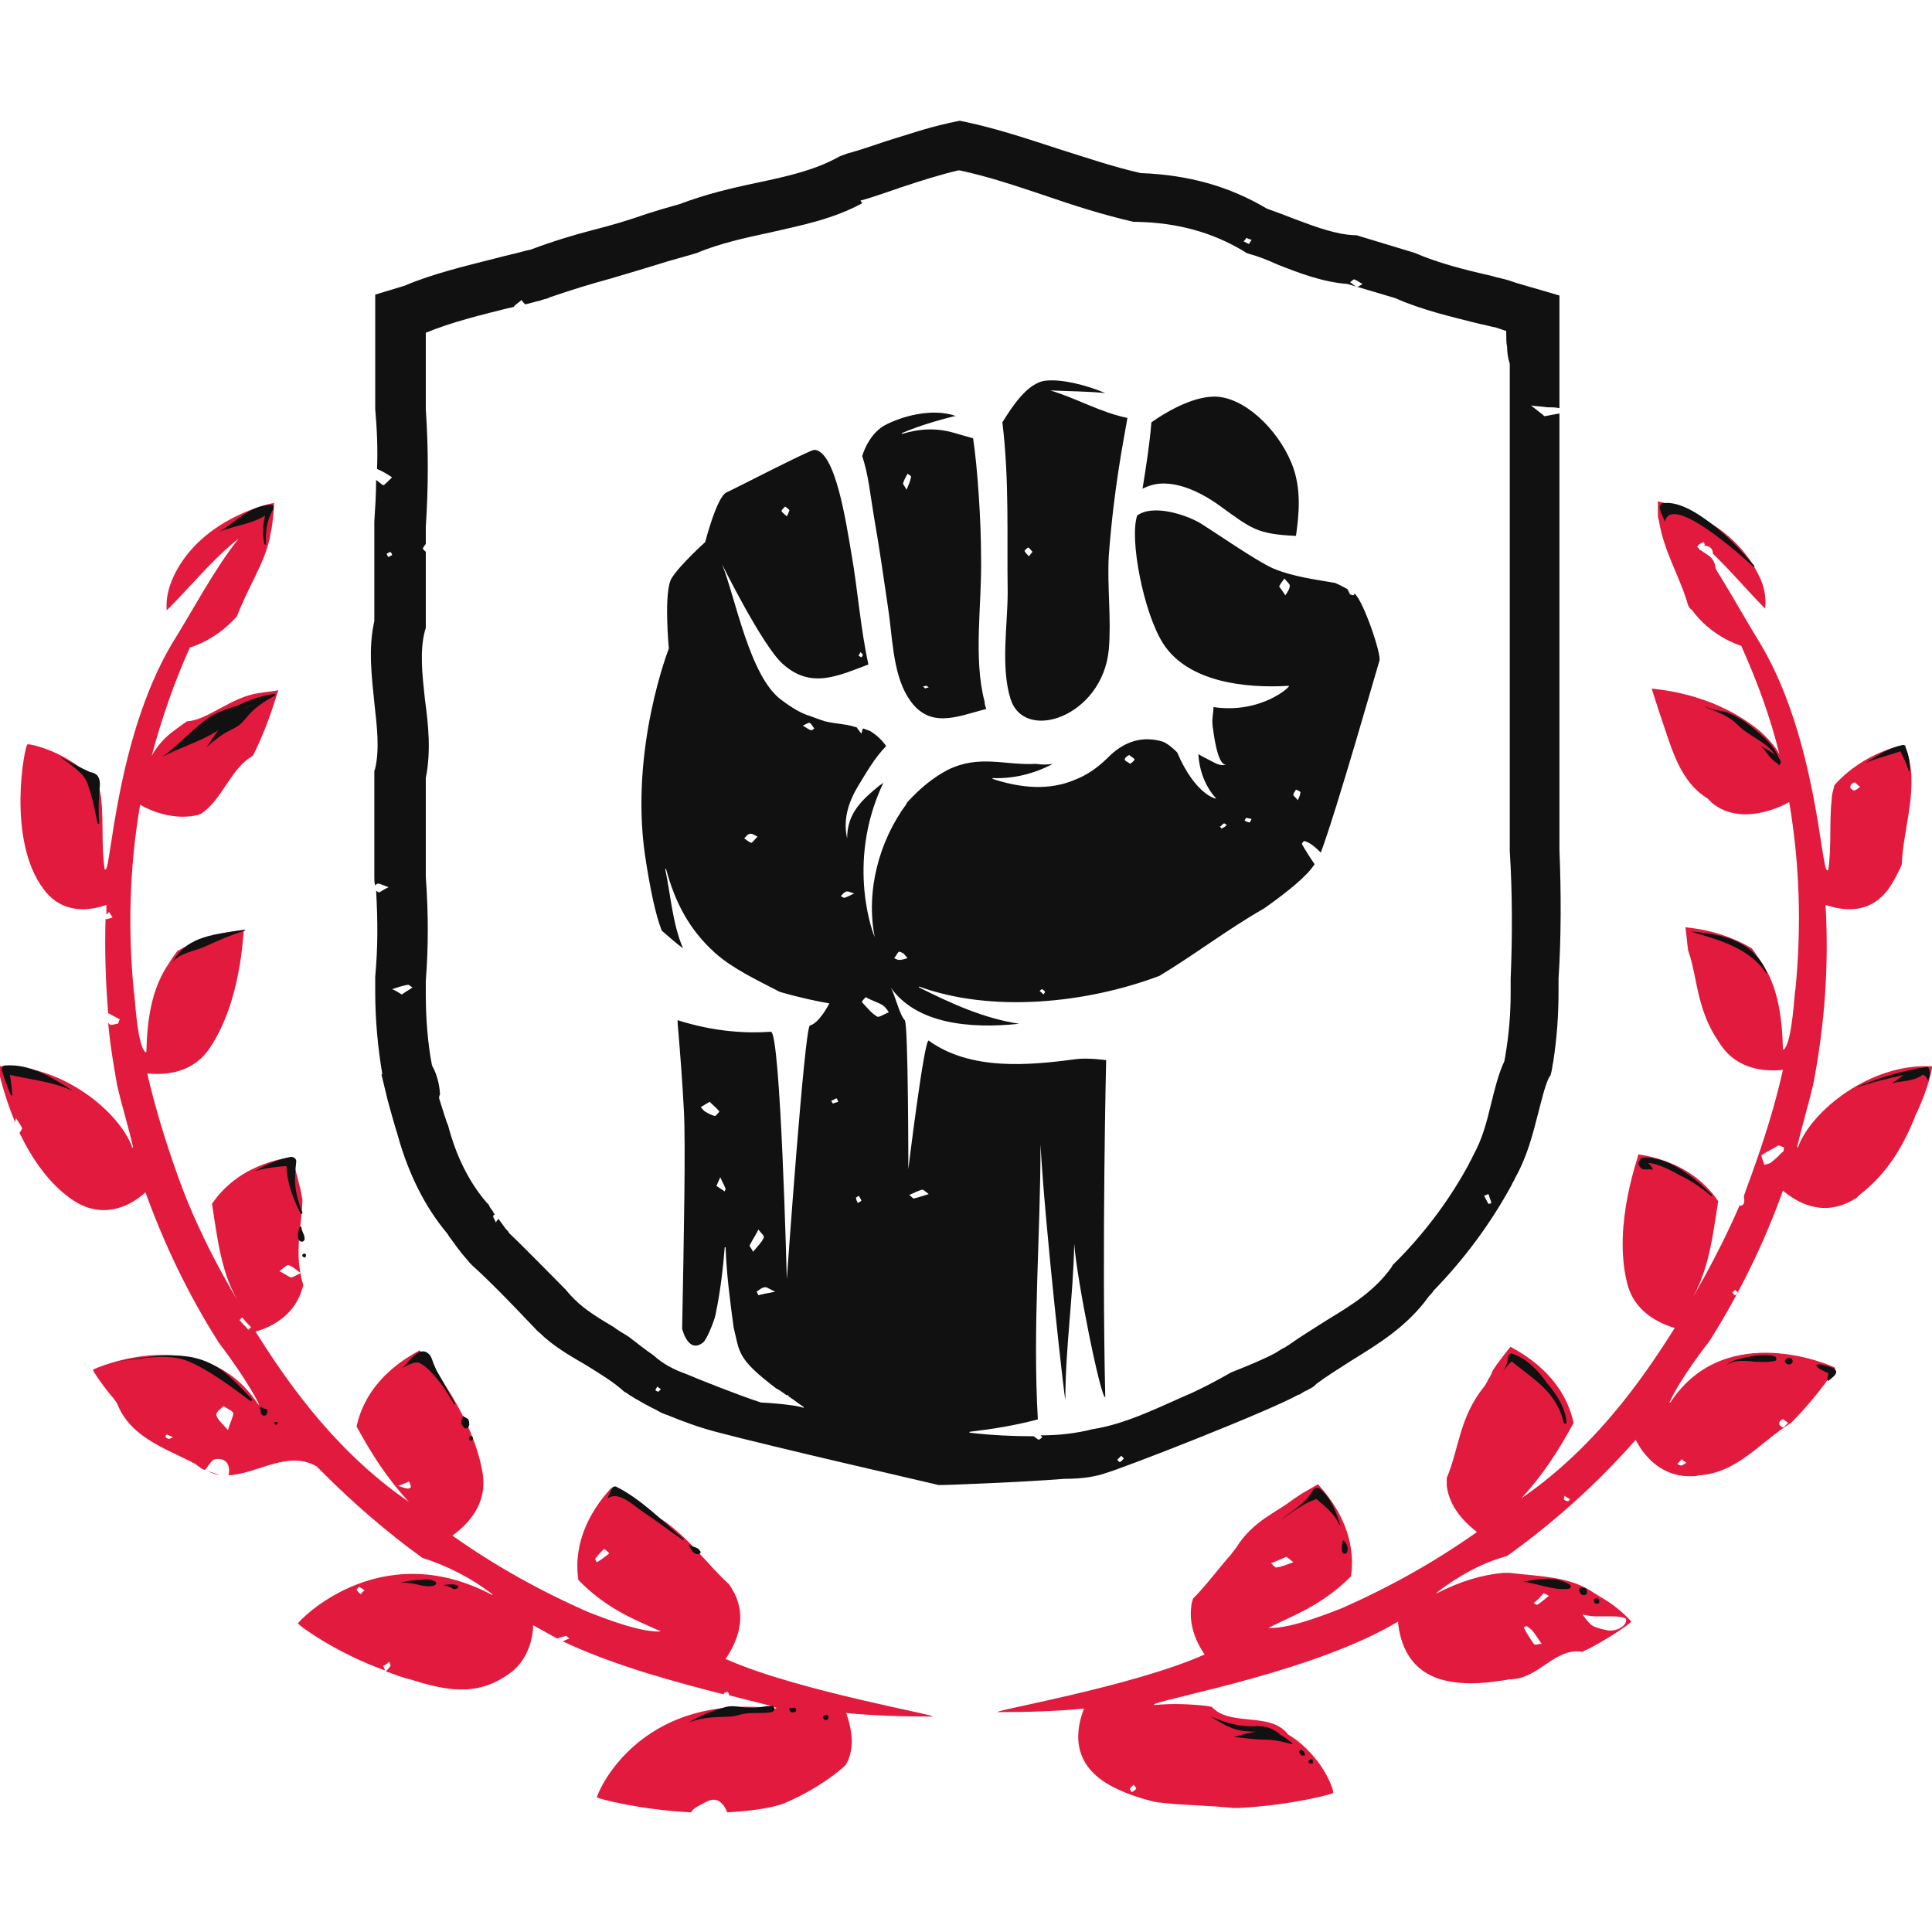 <svg width="80" height="80" viewBox="0 0 80 80" fill="none" xmlns="http://www.w3.org/2000/svg">
<g clip-path="url(#clip0)">
<path d="M9.109 61.088C8.925 61.015 8.778 60.978 8.594 60.904C8.778 61.015 8.925 61.051 9.109 61.088ZM30.413 65.973C30.339 65.863 30.302 65.753 30.192 65.606C29.237 64.725 28.576 63.733 27.474 62.962C27.401 62.925 27.364 62.888 27.29 62.851C26.225 62.08 25.307 61.602 25.307 61.602C25.38 61.602 23.617 63.145 23.948 65.422C25.16 66.671 26.409 67.112 27.364 67.553C26.409 67.626 24.389 66.745 24.425 66.781C22.405 65.9 20.495 64.835 18.732 63.586C19.393 63.108 20.201 62.264 19.981 60.978C19.54 58.37 17.373 55.946 17.373 55.909C17.41 55.946 15.243 56.827 14.765 59.068C15.389 60.207 16.014 61.198 16.932 62.19C13.553 59.876 11.496 56.57 10.578 55.138C11.239 54.954 12.084 54.513 12.451 53.558C12.488 53.448 12.524 53.338 12.561 53.228C12.157 51.869 12.488 50.914 12.524 49.665C12.488 49.555 12.488 49.408 12.451 49.298C12.267 48.489 12.084 47.938 12.084 47.902C12.12 47.938 9.99 48.049 8.778 49.849C8.998 51.208 9.145 52.787 9.953 54.036C9.953 54.036 8.374 51.538 7.382 48.747C6.868 47.314 6.427 45.882 6.097 44.449C6.831 44.523 7.97 44.449 8.668 43.421C10.027 41.437 10.063 38.535 10.1 38.499C10.1 38.535 8.778 38.535 7.345 39.38C7.235 39.527 7.125 39.674 7.015 39.858C6.244 40.96 6.097 42.282 6.06 43.568C6.06 43.568 6.06 43.568 6.023 43.568C5.656 43.274 5.582 41.07 5.546 41.107C5.289 38.499 5.362 35.891 5.803 33.32C5.839 33.356 6.978 34.017 8.117 33.76C8.19 33.76 8.264 33.724 8.337 33.687C9.219 33.099 9.549 31.814 10.468 31.299C10.504 31.226 10.541 31.152 10.578 31.079C11.202 29.793 11.496 28.581 11.533 28.581C11.533 28.581 11.349 28.618 11.018 28.655C10.945 28.655 10.835 28.692 10.761 28.692C9.586 28.838 8.594 29.83 7.749 29.867C7.676 29.904 7.603 29.977 7.529 30.014C7.382 30.124 7.235 30.234 7.088 30.344C6.721 30.638 6.464 30.969 6.28 31.299C6.684 29.793 7.199 28.288 7.86 26.818C8.08 26.745 8.925 26.451 9.659 25.68C9.696 25.643 9.77 25.569 9.806 25.533C10.284 24.284 10.945 23.329 11.165 22.3C11.202 22.153 11.202 22.043 11.239 21.933C11.349 21.235 11.349 20.831 11.349 20.831C11.386 20.794 8.374 21.382 7.199 23.843C6.941 24.394 6.868 24.872 6.905 25.276C7.896 24.284 8.778 23.182 9.88 22.3C8.815 23.659 8.007 25.239 7.088 26.708C4.811 30.602 4.591 36.038 4.37 36.001C4.37 36.001 4.37 36.001 4.334 36.001C4.187 35.009 4.297 34.017 4.187 33.026C4.15 32.842 4.113 32.658 4.076 32.475C2.828 31.079 1.175 30.785 1.138 30.822C1.028 30.822 0.256 34.752 1.799 36.809C2.607 37.911 3.783 37.691 4.407 37.47C4.407 37.617 4.407 37.727 4.407 37.874C4.444 37.837 4.48 37.801 4.517 37.764C4.591 37.874 4.627 37.948 4.664 37.984C4.554 38.021 4.48 38.058 4.407 38.058C4.407 38.058 4.407 38.058 4.37 38.058C4.334 39.343 4.37 40.666 4.48 41.951C4.627 42.025 4.811 42.135 4.958 42.209C4.921 42.282 4.921 42.319 4.884 42.392C4.774 42.392 4.627 42.466 4.554 42.429C4.517 42.392 4.517 42.392 4.48 42.355C4.554 43.237 4.701 44.082 4.848 44.927C5.068 45.882 5.289 46.543 5.509 47.498C5.509 47.535 5.472 47.535 5.472 47.498C4.921 45.992 2.46 44.008 -0.074 44.155C-0.111 44.155 0.109 45.22 0.624 46.469C0.624 46.396 0.66 46.359 0.66 46.286C0.734 46.433 0.844 46.543 0.918 46.726C0.881 46.8 0.844 46.873 0.807 46.91C1.322 47.975 2.056 49.077 3.085 49.738C4.37 50.546 5.509 49.849 6.023 49.371C6.794 51.501 7.786 53.595 9.072 55.615C9.109 55.652 10.247 57.158 10.725 58.15C10.725 58.15 10.725 58.187 10.688 58.15C8.411 54.66 3.856 56.681 3.856 56.717C3.819 56.717 4.113 57.195 4.627 57.819C4.701 57.893 4.774 58.003 4.848 58.113C5.362 59.435 6.684 59.913 7.786 60.464C7.896 60.501 7.97 60.574 8.08 60.611C8.227 60.721 8.337 60.831 8.484 60.868C8.631 60.721 8.741 60.464 8.888 60.427C9.255 60.354 9.549 60.537 9.476 61.051L9.439 61.088C10.651 61.051 11.9 60.023 13.112 60.721C13.186 60.794 13.296 60.904 13.369 60.978C14.655 62.264 16.014 63.439 17.483 64.504C18.512 64.835 19.467 65.312 20.385 66.01V66.047C15.683 63.549 12.304 67.186 12.341 67.222C12.304 67.259 13.884 68.434 15.941 69.169C15.941 69.132 15.904 69.059 15.867 68.985C15.941 68.949 16.051 68.875 16.124 68.802C16.124 68.875 16.198 68.949 16.161 68.985C16.124 69.059 16.051 69.132 15.977 69.206C16.198 69.279 16.455 69.389 16.712 69.463C16.785 69.5 16.859 69.5 16.969 69.536C18.401 69.977 19.724 70.308 21.119 69.279C21.23 69.206 21.34 69.096 21.413 69.022C21.928 68.471 22.075 67.737 22.075 67.296C22.405 67.479 22.736 67.663 23.066 67.847C23.177 67.81 23.323 67.773 23.434 67.737C23.47 67.737 23.507 67.81 23.581 67.847C23.47 67.883 23.397 67.92 23.323 67.957H23.287C25.454 68.985 28.098 69.683 29.972 70.161C29.972 70.161 29.972 70.161 29.972 70.124C29.972 70.087 30.119 70.051 30.119 70.051C30.155 70.087 30.192 70.124 30.192 70.198C31.147 70.455 31.882 70.602 32.139 70.712V70.748C26.335 70.051 24.683 74.385 24.719 74.421C24.683 74.458 26.445 74.936 28.613 75.046C28.649 74.972 28.76 74.862 28.907 74.789C29.274 74.605 29.641 74.275 30.008 74.826C30.045 74.899 30.082 74.972 30.119 75.046C30.78 75.009 31.478 74.936 32.102 74.789C32.176 74.752 32.249 74.752 32.359 74.715C33.461 74.275 34.453 73.614 35.004 73.099C35.077 72.989 35.114 72.916 35.151 72.805C35.408 72.108 35.188 71.373 35.041 70.932C36.179 71.042 37.355 71.079 38.53 71.079C38.567 71.079 38.567 71.079 38.603 71.079C38.971 71.042 32.984 70.014 30.045 68.692C30.523 67.994 30.927 67.002 30.413 65.973ZM24.719 64.688C24.683 64.651 24.646 64.578 24.646 64.541C24.756 64.394 24.866 64.284 25.013 64.137C25.013 64.137 25.123 64.21 25.233 64.32C25.05 64.467 24.903 64.578 24.719 64.688ZM11.937 52.383C12.084 52.42 12.194 52.53 12.451 52.714C12.231 52.824 12.12 52.897 12.047 52.897C11.863 52.824 11.753 52.714 11.569 52.64C11.716 52.53 11.863 52.383 11.937 52.383ZM10.284 55.064C10.174 54.917 10.027 54.807 9.917 54.66C9.917 54.66 9.99 54.587 10.027 54.55C10.137 54.697 10.284 54.844 10.394 54.954C10.357 54.991 10.321 55.028 10.284 55.064ZM7.015 59.582C6.941 59.582 6.905 59.545 6.868 59.509C6.831 59.472 6.868 59.435 6.905 59.399C6.978 59.435 7.088 59.472 7.162 59.509C7.088 59.545 7.015 59.582 7.015 59.582ZM9.439 59.215C9.182 58.921 8.998 58.774 8.962 58.59C8.925 58.48 9.145 58.333 9.255 58.223C9.402 58.333 9.623 58.407 9.659 58.517C9.659 58.664 9.549 58.848 9.439 59.215ZM16.895 61.639C16.822 61.639 16.712 61.602 16.491 61.529C16.785 61.419 16.859 61.382 16.932 61.345C16.969 61.419 17.006 61.492 17.006 61.529C17.042 61.566 16.969 61.639 16.895 61.639ZM14.949 66.01C14.875 65.973 14.802 65.9 14.765 65.826C14.765 65.826 14.839 65.716 14.875 65.716C14.949 65.753 15.022 65.79 15.096 65.863C15.022 65.9 14.986 65.937 14.949 66.01ZM79.999 44.155C77.465 44.008 75.004 45.992 74.453 47.498C74.453 47.535 74.416 47.498 74.416 47.498C74.636 46.543 74.857 45.845 75.077 44.927C75.555 42.466 75.739 39.968 75.591 37.47C76.253 37.691 77.391 37.911 78.199 36.809C78.383 36.552 78.53 36.258 78.677 35.964C78.714 35.891 78.75 35.817 78.75 35.744C78.824 34.201 79.485 32.548 78.934 31.042C78.897 30.932 78.897 30.859 78.897 30.859C78.861 30.822 77.208 31.116 75.959 32.511C75.922 32.695 75.849 32.879 75.849 33.062C75.739 34.054 75.849 35.046 75.702 36.038C75.702 36.038 75.702 36.038 75.665 36.038C75.408 36.074 75.224 30.638 72.947 26.745C72.359 25.79 71.808 24.798 71.221 23.843C71.147 23.733 71.074 23.623 71.037 23.512C70.963 23.035 70.706 22.998 70.412 22.778C70.412 22.778 70.412 22.778 70.376 22.778C70.376 22.741 70.376 22.741 70.339 22.704C70.302 22.668 70.302 22.668 70.266 22.631H70.302V22.594C70.376 22.521 70.449 22.484 70.559 22.447C70.559 22.484 70.596 22.557 70.596 22.557C70.559 22.594 70.559 22.594 70.523 22.594C70.743 22.594 70.927 22.668 70.927 22.925C71 22.998 71.11 23.108 71.184 23.182C71.845 23.843 72.433 24.541 73.094 25.202C73.131 24.798 73.094 24.32 72.8 23.77C71.588 21.309 68.613 20.758 68.649 20.758C68.649 20.758 68.649 20.941 68.649 21.272C68.649 21.345 68.649 21.456 68.686 21.529C68.906 22.888 69.568 23.88 69.898 25.055C69.935 25.129 69.972 25.202 70.045 25.239C70.817 26.304 71.882 26.671 72.102 26.745C72.763 28.214 73.314 29.72 73.681 31.226C73.498 30.895 73.241 30.602 72.873 30.271C70.817 28.581 68.356 28.545 68.392 28.508C68.392 28.508 68.502 28.875 68.686 29.426C68.723 29.536 68.76 29.646 68.796 29.757C69.237 31.042 69.568 32.365 70.706 33.062C70.78 33.136 70.853 33.209 70.89 33.246C72.176 34.311 74.049 33.246 74.086 33.209C74.526 35.781 74.6 38.389 74.343 40.996C74.306 40.96 74.233 43.127 73.865 43.457H73.828C73.792 42.172 73.645 40.813 72.873 39.748C72.763 39.601 72.653 39.417 72.543 39.27C71.11 38.425 69.788 38.425 69.788 38.389C69.788 38.389 69.825 38.646 69.862 39.013C69.862 39.123 69.898 39.233 69.898 39.343C70.229 40.262 70.229 41.254 70.743 42.392C70.78 42.466 70.817 42.539 70.853 42.612C70.963 42.833 71.11 43.053 71.257 43.274C71.955 44.302 73.094 44.376 73.828 44.302C73.498 45.771 73.057 47.167 72.543 48.6C72.433 48.894 72.323 49.187 72.212 49.518C72.212 49.628 72.249 49.702 72.212 49.812C72.212 49.849 72.139 49.922 72.102 49.922C72.102 49.922 72.065 49.922 72.029 49.922C71.074 52.126 69.972 53.926 69.972 53.926C70.78 52.64 70.927 51.097 71.147 49.738C69.935 47.938 67.805 47.828 67.841 47.792C67.878 47.828 66.776 50.657 67.364 53.081C67.621 54.256 68.613 54.77 69.347 54.991C68.429 56.423 66.372 59.729 62.993 62.043C63.911 61.051 64.535 60.06 65.16 58.921C64.682 56.681 62.515 55.799 62.552 55.762C62.552 55.762 62.332 56.019 62.038 56.423C61.964 56.497 61.928 56.607 61.854 56.681C61.781 56.791 61.744 56.938 61.67 57.048C61.597 57.158 61.56 57.268 61.487 57.378C60.422 58.664 60.422 59.986 59.907 61.198C59.907 61.309 59.907 61.419 59.907 61.529C60.018 62.41 60.642 63.035 61.156 63.439C59.393 64.688 57.483 65.753 55.463 66.635C55.5 66.598 53.48 67.479 52.525 67.406C52.525 67.406 52.488 67.406 52.525 67.406C53.443 66.928 54.692 66.524 55.941 65.275C56.271 62.998 54.508 61.456 54.581 61.456C54.581 61.456 54.324 61.602 53.883 61.86C53.773 61.933 53.663 62.007 53.553 62.08C52.855 62.631 51.9 62.962 51.202 64.063C51.129 64.174 51.055 64.247 50.982 64.357C50.431 64.982 49.917 65.68 49.402 66.194C49.366 66.304 49.329 66.414 49.329 66.524C49.219 67.296 49.549 68.03 49.88 68.508C46.941 69.83 40.954 70.859 41.322 70.895C41.358 70.895 41.358 70.895 41.395 70.895C42.57 70.895 43.746 70.859 44.885 70.748C44.591 71.52 44.223 73.062 46.133 74.017C46.648 74.275 47.199 74.458 47.786 74.605C47.86 74.605 47.933 74.642 48.043 74.642C48.962 74.752 49.953 74.752 51.055 74.862C51.129 74.862 51.202 74.862 51.312 74.862C53.48 74.752 55.243 74.275 55.206 74.238C55.243 74.238 54.949 73.026 53.663 72.034C53.553 71.961 53.443 71.887 53.333 71.814C52.598 70.859 50.945 71.52 50.174 70.675C50.1 70.675 50.027 70.638 49.953 70.638C49.292 70.565 48.594 70.528 47.786 70.602C47.786 70.602 47.786 70.602 47.786 70.565C48.631 70.234 54.508 69.169 57.887 67.149C57.961 67.92 58.291 69.389 60.164 69.647C60.862 69.757 61.597 69.683 62.295 69.573C62.368 69.573 62.442 69.536 62.515 69.536C63.727 69.536 64.352 68.214 65.527 68.398C65.637 68.324 65.784 68.287 65.895 68.214C66.923 67.663 67.584 67.149 67.547 67.149C67.547 67.149 67.107 66.598 66.262 66.12C66.152 66.047 66.078 66.01 65.968 65.937C65.013 65.275 63.727 65.275 62.515 65.129C62.442 65.129 62.332 65.129 62.258 65.129C61.413 65.202 60.495 65.459 59.503 65.973C59.503 65.973 59.467 65.973 59.503 65.937C60.422 65.239 61.34 64.725 62.405 64.431C64.352 63.035 66.152 61.419 67.731 59.619C68.025 60.207 68.76 61.198 70.119 61.125C70.192 61.125 70.266 61.125 70.339 61.088C71.918 61.015 72.91 59.692 74.159 58.921C74.196 58.884 74.269 58.811 74.306 58.774C75.371 57.672 76.032 56.644 75.996 56.644C75.996 56.607 71.478 54.55 69.164 58.076H69.127C69.568 57.084 70.743 55.579 70.78 55.542C72.029 53.558 73.057 51.465 73.828 49.298C74.379 49.775 75.481 50.436 76.767 49.665C76.84 49.628 76.914 49.591 76.951 49.518C77.024 49.481 77.061 49.408 77.134 49.371C78.126 48.563 78.75 47.571 79.265 46.322C79.301 46.249 79.301 46.175 79.338 46.139C79.852 45.074 80.036 44.155 79.999 44.155ZM76.804 32.401C76.84 32.401 76.914 32.511 77.024 32.585C76.914 32.658 76.84 32.732 76.767 32.732C76.73 32.732 76.583 32.622 76.62 32.585C76.62 32.475 76.73 32.401 76.804 32.401ZM53.259 64.467C53.296 64.467 53.369 64.541 53.553 64.688C53.259 64.798 53.075 64.871 52.855 64.908C52.782 64.908 52.708 64.798 52.635 64.725C52.855 64.651 53.075 64.541 53.259 64.467ZM46.868 74.201C46.831 74.164 46.758 74.091 46.794 74.054C46.831 73.981 46.905 73.944 46.941 73.907C46.978 73.944 47.015 73.981 47.052 74.054C47.015 74.128 46.941 74.164 46.868 74.201ZM66.078 66.928C66.299 66.928 66.556 66.928 66.776 66.928C66.96 66.928 67.29 66.965 67.327 67.039C67.4 67.259 67.033 67.553 66.593 67.516C66.445 67.479 66.188 67.443 65.968 67.332C65.784 67.222 65.674 67.039 65.527 66.855C65.711 66.892 65.895 66.928 66.078 66.928ZM63.911 65.973C64.021 66.01 64.095 66.047 64.132 66.084C63.985 66.194 63.838 66.341 63.654 66.451C63.617 66.451 63.544 66.414 63.507 66.377C63.654 66.267 63.801 66.12 63.911 65.973ZM63.213 67.332C63.323 67.406 63.434 67.479 63.507 67.59C63.617 67.737 63.727 67.92 63.838 68.067C63.727 68.067 63.544 68.141 63.507 68.067C63.36 67.847 63.213 67.626 63.103 67.406C63.103 67.369 63.14 67.369 63.213 67.332ZM64.903 62.153C64.829 62.153 64.793 62.117 64.756 62.08C64.756 62.043 64.756 62.007 64.793 61.933C64.866 62.007 64.94 62.043 65.013 62.08C64.976 62.117 64.94 62.19 64.903 62.153ZM73.828 58.774C73.865 58.774 73.939 58.848 74.049 58.921C73.939 58.995 73.902 59.105 73.828 59.105C73.792 59.105 73.645 58.995 73.681 58.958C73.645 58.884 73.755 58.774 73.828 58.774ZM69.641 60.427C69.715 60.501 69.788 60.537 69.825 60.574C69.751 60.611 69.678 60.684 69.604 60.684C69.568 60.684 69.494 60.647 69.457 60.611C69.494 60.574 69.568 60.501 69.641 60.427ZM71.845 53.632C71.808 53.632 71.772 53.558 71.735 53.522C71.772 53.485 71.808 53.448 71.845 53.411C71.882 53.448 71.918 53.485 71.992 53.522C71.918 53.558 71.882 53.632 71.845 53.632ZM73.792 47.718C73.645 47.865 73.498 48.012 73.351 48.122C73.278 48.196 73.167 48.196 73.057 48.232C73.02 48.085 72.91 47.865 72.947 47.828C73.167 47.681 73.424 47.571 73.645 47.424C73.755 47.461 73.792 47.498 73.865 47.498C73.865 47.645 73.865 47.681 73.792 47.718Z" fill="#E21A3D"/>
<path d="M6.721 31.336C7.419 30.969 8.264 30.712 8.925 30.308C9.182 30.161 9.366 29.94 9.55 29.757C9.954 29.39 10.358 29.169 10.909 29.059C10.945 29.059 10.945 28.985 10.909 28.985C10.248 29.096 9.439 29.279 8.815 29.61C8.08 30.051 7.456 30.822 6.721 31.336C6.685 31.336 6.721 31.336 6.721 31.336Z" fill="#111111"/>
<path d="M9.108 22.006C9.842 21.713 10.724 21.676 11.312 21.088C11.238 21.051 11.165 21.015 11.091 20.978C10.907 21.492 10.834 21.97 10.944 22.521C10.944 22.557 11.018 22.557 11.018 22.521C10.981 22.006 11.054 21.529 11.312 21.088C11.348 21.015 11.312 20.868 11.201 20.904C10.357 20.941 9.806 21.566 9.108 22.006C9.071 21.97 9.071 22.006 9.108 22.006Z" fill="#111111"/>
<path d="M2.496 31.336C2.9 31.667 3.488 31.997 3.635 32.475C3.818 32.989 3.929 33.54 4.039 34.091C4.039 34.128 4.112 34.128 4.112 34.091C4.076 33.687 4.076 33.283 4.112 32.879C4.112 32.658 4.186 32.401 4.076 32.181C4.002 32.034 3.855 31.997 3.708 31.96C3.304 31.777 2.9 31.556 2.496 31.336Z" fill="#111111"/>
<path d="M7.163 39.821C7.457 39.454 8.081 39.38 8.485 39.196C9.036 38.939 9.55 38.719 10.138 38.535C10.175 38.535 10.138 38.498 10.138 38.498C8.999 38.682 7.75 38.719 7.163 39.821C7.126 39.821 7.163 39.858 7.163 39.821Z" fill="#111111"/>
<path d="M3.047 45.184C2.166 44.633 1.284 44.045 0.219 44.118C0.109 44.118 0.072 44.192 0.072 44.302C0.182 44.669 0.293 44.963 0.44 45.331C0.44 45.367 0.513 45.367 0.513 45.331C0.476 44.963 0.44 44.633 0.366 44.265C0.293 44.339 0.256 44.376 0.182 44.449C1.137 44.706 2.092 44.743 3.047 45.184C3.047 45.22 3.047 45.184 3.047 45.184Z" fill="#111111"/>
<path d="M10.578 48.489C11.056 48.343 11.533 48.306 12.048 48.269C11.974 48.196 11.937 48.159 11.864 48.086C11.827 48.82 12.121 49.628 12.452 50.253C12.488 50.289 12.525 50.253 12.525 50.216C12.378 49.849 12.268 49.481 12.231 49.114C12.194 48.783 12.231 48.453 12.268 48.086C12.268 47.975 12.158 47.902 12.048 47.902C11.497 48.012 10.982 48.232 10.578 48.489C10.542 48.489 10.542 48.526 10.578 48.489Z" fill="#111111"/>
<path d="M12.415 50.803C12.341 50.987 12.268 51.244 12.415 51.391C12.488 51.428 12.562 51.428 12.599 51.355C12.635 51.281 12.599 51.244 12.599 51.171C12.562 51.061 12.488 50.95 12.488 50.84C12.452 50.767 12.415 50.767 12.415 50.803Z" fill="#111111"/>
<path d="M12.598 51.942C12.634 51.942 12.634 51.979 12.671 51.979C12.671 51.832 12.414 51.942 12.561 52.053C12.634 52.089 12.671 52.053 12.671 51.979C12.671 51.942 12.634 51.942 12.598 51.942Z" fill="#111111"/>
<path d="M4.994 56.35C5.876 56.276 6.904 56.019 7.749 56.35C8.594 56.68 9.622 57.452 10.357 58.003C10.394 58.039 10.467 57.966 10.43 57.929C9.622 57.121 9.145 56.46 7.969 56.203C6.978 56.019 6.023 56.203 4.994 56.35Z" fill="#111111"/>
<path d="M10.762 58.333C10.799 58.37 10.799 58.444 10.799 58.48C10.799 58.59 10.946 58.664 11.019 58.59C11.092 58.517 11.092 58.333 10.982 58.333C10.909 58.333 10.872 58.297 10.835 58.26C10.799 58.26 10.725 58.297 10.762 58.333Z" fill="#111111"/>
<path d="M11.35 58.884C11.35 58.921 11.386 58.958 11.386 58.958C11.423 59.068 11.57 58.921 11.46 58.884C11.423 58.884 11.423 58.884 11.35 58.884C11.386 58.847 11.35 58.884 11.35 58.884Z" fill="#111111"/>
<path d="M16.676 56.644C16.859 56.533 17.117 56.387 17.337 56.423C17.521 56.497 17.778 56.717 17.888 56.864C18.255 57.231 18.549 57.709 18.806 58.15C18.806 58.186 18.843 58.15 18.843 58.113C18.659 57.782 18.476 57.452 18.292 57.121C18.182 56.938 18.072 56.754 17.998 56.57C17.925 56.423 17.888 56.24 17.814 56.13C17.41 55.615 16.933 56.387 16.676 56.644Z" fill="#111111"/>
<path d="M19.173 58.627C19.173 58.737 19.1 58.774 19.1 58.884C19.1 58.958 19.136 59.031 19.21 59.105C19.283 59.215 19.43 59.105 19.43 58.995C19.43 58.921 19.43 58.848 19.393 58.774C19.32 58.701 19.247 58.701 19.173 58.627C19.173 58.59 19.173 58.59 19.173 58.627Z" fill="#111111"/>
<path d="M19.503 59.656C19.613 59.656 19.613 59.472 19.503 59.472C19.392 59.472 19.392 59.656 19.503 59.656Z" fill="#111111"/>
<path d="M16.602 65.532C16.895 65.532 17.152 65.569 17.41 65.643C17.593 65.679 17.814 65.716 17.997 65.643C18.071 65.606 18.071 65.532 18.034 65.496C17.85 65.385 17.63 65.385 17.41 65.422C17.152 65.422 16.859 65.459 16.602 65.532C16.602 65.496 16.602 65.532 16.602 65.532Z" fill="#111111"/>
<path d="M18.365 65.643C18.475 65.68 18.586 65.68 18.696 65.753C18.769 65.79 18.806 65.826 18.88 65.79C18.953 65.79 19.026 65.68 18.916 65.643C18.843 65.606 18.806 65.606 18.696 65.606C18.586 65.606 18.475 65.606 18.365 65.643Z" fill="#111111"/>
<path d="M25.16 62.043C25.638 61.712 26.262 62.374 26.666 62.631C27.217 62.998 27.731 63.402 28.282 63.769C28.282 63.769 28.319 63.769 28.319 63.733C27.438 62.998 26.556 62.08 25.527 61.566C25.454 61.529 25.344 61.566 25.344 61.639C25.27 61.786 25.197 61.896 25.16 62.043C25.16 62.006 25.16 62.043 25.16 62.043Z" fill="#111111"/>
<path d="M28.502 63.953C28.612 64.137 28.686 64.357 28.906 64.357C28.98 64.357 29.053 64.284 28.98 64.21C28.906 64.063 28.686 64.063 28.502 63.953Z" fill="#111111"/>
<path d="M28.502 71.336C29.126 71.079 29.604 71.116 30.228 71.079C30.412 71.079 30.596 71.005 30.779 70.969C31.183 70.895 31.551 70.969 31.955 70.895C32.102 70.859 32.102 70.638 31.955 70.638C31.624 70.638 31.33 70.748 31 70.712C30.669 70.712 30.412 70.601 30.081 70.675C29.53 70.822 28.98 71.042 28.502 71.336C28.502 71.299 28.502 71.336 28.502 71.336Z" fill="#111111"/>
<path d="M32.69 70.712C32.69 70.822 32.69 70.859 32.763 70.895C32.8 70.932 32.836 70.895 32.873 70.895H32.91C33.02 70.859 32.947 70.675 32.873 70.712C32.836 70.712 32.726 70.749 32.69 70.712Z" fill="#111111"/>
<path d="M34.196 71.226C34.343 71.226 34.343 71.005 34.196 71.005C34.049 71.005 34.049 71.226 34.196 71.226Z" fill="#111111"/>
<path d="M8.557 30.932C8.814 30.712 9.035 30.528 9.329 30.345C9.512 30.234 9.733 30.161 9.916 30.014C10.1 29.867 10.247 29.647 10.394 29.5C10.651 29.242 10.945 29.059 11.239 28.875C11.275 28.838 11.239 28.802 11.202 28.802C10.908 28.912 10.688 29.096 10.394 29.206C10.137 29.353 9.843 29.426 9.586 29.61C9.219 29.94 8.851 30.491 8.557 30.932C8.521 30.932 8.557 30.969 8.557 30.932Z" fill="#111111"/>
<path d="M9.035 29.646C9.55 29.5 10.064 29.316 10.541 29.132C10.615 29.096 10.652 29.096 10.725 29.059C10.798 29.022 11.166 28.912 11.203 28.875C11.239 28.802 11.239 28.838 11.166 28.838C11.019 28.875 10.835 28.985 10.725 29.022C10.688 29.059 10.688 29.132 10.762 29.096C10.909 29.059 10.872 29.059 10.982 28.985C11.019 28.948 10.982 28.912 10.945 28.912C10.798 28.948 10.872 28.912 10.762 29.022C10.725 29.059 10.762 29.096 10.798 29.096C10.982 28.985 11.203 28.912 11.386 28.802C11.423 28.802 11.386 28.728 11.386 28.728C10.505 28.838 9.733 29.242 9.035 29.646C8.999 29.646 8.999 29.646 9.035 29.646Z" fill="#111111"/>
<path d="M53.003 62.962C53.48 62.631 54.031 62.19 54.619 62.043C54.545 62.007 54.472 62.007 54.398 61.97C54.803 62.337 55.243 62.631 55.464 63.145H55.5C55.317 62.594 55.133 62.08 54.692 61.676C54.582 61.566 54.435 61.602 54.362 61.713C54.068 62.264 53.443 62.594 53.003 62.962C52.966 62.962 53.003 62.962 53.003 62.962Z" fill="#111111"/>
<path d="M55.611 63.77C55.574 63.916 55.537 64.1 55.574 64.247C55.611 64.394 55.794 64.357 55.794 64.21C55.831 64.063 55.758 63.88 55.611 63.77C55.647 63.77 55.611 63.77 55.611 63.77Z" fill="#111111"/>
<path d="M62.258 56.754C62.369 56.607 62.516 56.423 62.663 56.313C62.589 56.313 62.516 56.313 62.479 56.276C63.434 57.084 64.426 57.562 64.756 58.921C64.756 58.958 64.866 58.958 64.866 58.921C64.83 58.297 64.462 57.746 64.058 57.268C63.691 56.754 63.25 56.276 62.626 56.056C62.516 56.019 62.442 56.13 62.442 56.203C62.442 56.387 62.369 56.57 62.258 56.754C62.222 56.754 62.258 56.791 62.258 56.754Z" fill="#111111"/>
<path d="M68.943 21.602C69.2 20.39 72.139 23.035 72.616 23.476C72.616 23.476 72.653 23.476 72.653 23.439C72.102 22.814 71.551 22.19 70.853 21.676C70.376 21.308 69.567 20.758 68.906 20.831C68.796 20.831 68.723 20.904 68.723 21.015C68.759 21.235 68.87 21.419 68.943 21.602C68.906 21.639 68.943 21.639 68.943 21.602Z" fill="#111111"/>
<path d="M70.559 29.206C70.669 29.316 70.78 29.353 70.89 29.389C71.331 29.573 71.624 29.683 71.992 30.05C72.506 30.565 73.461 30.822 73.645 31.593C73.645 31.63 73.718 31.63 73.718 31.593C73.571 30.932 72.984 30.455 72.469 30.05C72.212 29.83 71.808 29.61 71.514 29.5C71.184 29.389 70.853 29.426 70.559 29.206C70.559 29.206 70.523 29.206 70.559 29.206Z" fill="#111111"/>
<path d="M72.911 30.895C73.058 31.042 73.168 31.189 73.278 31.336C73.352 31.41 73.388 31.446 73.462 31.52C73.499 31.556 73.609 31.593 73.645 31.667C73.645 31.703 73.682 31.703 73.682 31.667C73.976 31.446 73.058 30.969 72.911 30.895C72.911 30.895 72.874 30.895 72.911 30.895Z" fill="#111111"/>
<path d="M77.244 31.593C77.758 31.373 78.273 31.263 78.787 31.079C78.75 31.042 78.677 31.042 78.64 31.006C78.787 31.299 78.934 31.593 79.044 31.924C79.044 31.96 79.081 31.924 79.081 31.924C79.081 31.556 79.044 31.263 78.897 30.932C78.86 30.859 78.824 30.822 78.75 30.859C78.199 30.969 77.722 31.299 77.244 31.593Z" fill="#111111"/>
<path d="M70.008 38.572C71.11 38.903 72.432 39.233 73.13 40.298C73.13 40.335 73.167 40.298 73.167 40.298C72.616 38.939 71.33 38.682 70.008 38.572Z" fill="#111111"/>
<path d="M76.84 45.037C77.317 44.89 77.795 44.743 78.309 44.633C78.676 44.559 79.668 44.229 79.815 44.706C79.815 44.743 79.852 44.743 79.852 44.706C79.925 44.449 79.925 44.559 79.888 44.302C79.888 44.229 79.815 44.155 79.742 44.192C78.75 44.339 77.758 44.633 76.84 45.037Z" fill="#111111"/>
<path d="M78.346 44.853C78.824 44.743 79.375 44.78 79.706 44.412C79.779 44.339 79.706 44.266 79.632 44.229C79.118 44.192 78.75 44.596 78.346 44.853C78.31 44.853 78.346 44.853 78.346 44.853Z" fill="#111111"/>
<path d="M67.989 48.196C68.393 48.012 69.238 48.489 69.569 48.673C70.046 48.894 70.45 49.187 70.854 49.518C70.891 49.518 70.891 49.518 70.891 49.481C70.193 48.783 69.091 47.865 68.026 47.938C67.952 47.938 67.879 48.012 67.952 48.085C67.952 48.159 67.989 48.159 67.989 48.196Z" fill="#111111"/>
<path d="M68.43 48.453C68.43 48.269 68.209 48.159 68.136 48.049C68.025 47.902 67.842 48.049 67.842 48.196C67.879 48.306 67.952 48.416 68.062 48.416C68.172 48.453 68.319 48.379 68.43 48.453C68.43 48.489 68.43 48.489 68.43 48.453Z" fill="#111111"/>
<path d="M71.478 56.57C71.662 56.276 72.397 56.35 72.654 56.387C72.948 56.387 73.205 56.423 73.499 56.35C73.572 56.35 73.572 56.203 73.499 56.166C73.095 56.056 72.691 56.13 72.287 56.203C72.066 56.276 71.625 56.313 71.478 56.57Z" fill="#111111"/>
<path d="M73.902 56.35C73.902 56.35 73.939 56.46 73.976 56.46C74.013 56.497 74.049 56.497 74.086 56.497C74.159 56.497 74.196 56.46 74.233 56.386C74.233 56.313 74.196 56.24 74.123 56.24C74.013 56.203 73.939 56.276 73.902 56.35C73.902 56.313 73.902 56.313 73.902 56.35Z" fill="#111111"/>
<path d="M75.188 56.533C75.298 56.68 75.481 56.754 75.628 56.827C75.665 56.827 75.702 56.864 75.739 56.901C75.812 56.938 75.812 56.938 75.775 56.864C75.775 56.791 75.775 56.791 75.739 56.827C75.702 56.901 75.665 57.048 75.665 57.121C75.665 57.158 75.702 57.195 75.739 57.158C75.849 57.048 76.179 56.864 75.959 56.68C75.849 56.607 75.665 56.57 75.518 56.533C75.408 56.497 75.298 56.46 75.188 56.533Z" fill="#111111"/>
<path d="M50.137 71.079C50.541 71.336 50.945 71.593 51.422 71.667C51.9 71.74 52.487 71.667 52.928 71.85C52.965 71.85 53.002 71.814 52.965 71.777C52.598 71.52 52.341 71.446 51.9 71.483C51.239 71.483 50.761 71.336 50.137 71.079C50.137 71.042 50.137 71.079 50.137 71.079Z" fill="#111111"/>
<path d="M51.092 71.924C51.496 71.96 51.937 72.034 52.341 72.034C52.745 72.034 53.075 72.107 53.479 72.218C53.516 72.218 53.516 72.181 53.516 72.181C53.222 71.96 52.965 71.74 52.598 71.703C52.12 71.63 51.606 71.777 51.092 71.924C51.092 71.887 51.092 71.924 51.092 71.924Z" fill="#111111"/>
<path d="M54.03 72.695C54.03 72.585 54.03 72.548 53.92 72.475C53.846 72.438 53.736 72.511 53.809 72.585C53.883 72.695 53.883 72.695 54.03 72.695C54.03 72.732 54.03 72.695 54.03 72.695Z" fill="#111111"/>
<path d="M54.361 73.026C54.361 72.989 54.361 72.989 54.361 72.952C54.398 72.695 54.03 72.952 54.251 73.026C54.287 73.026 54.287 73.026 54.361 73.026C54.324 73.062 54.361 73.026 54.361 73.026Z" fill="#111111"/>
<path d="M63.066 65.496C63.691 65.569 64.315 65.863 64.94 65.79C65.05 65.79 65.087 65.643 64.976 65.606C64.389 65.239 63.691 65.386 63.066 65.496Z" fill="#111111"/>
<path d="M65.381 65.826C65.381 65.863 65.418 65.9 65.418 65.937C65.454 66.01 65.491 66.047 65.564 66.047H65.601C65.675 66.047 65.711 66.01 65.711 65.937V65.9C65.711 65.826 65.675 65.753 65.601 65.753C65.528 65.753 65.491 65.716 65.418 65.753C65.418 65.753 65.381 65.79 65.381 65.826Z" fill="#111111"/>
<path d="M66.224 66.341C66.224 66.304 66.224 66.304 66.224 66.267C66.188 66.157 66.004 66.157 66.004 66.267C65.967 66.377 66.114 66.451 66.224 66.377C66.188 66.377 66.224 66.377 66.224 66.341C66.224 66.377 66.224 66.341 66.224 66.341Z" fill="#111111"/>
<path d="M50.285 16.423C49.33 16.423 48.191 17.121 47.677 17.488C47.603 18.407 47.456 19.325 47.309 20.243C47.346 20.207 47.383 20.207 47.456 20.17C48.448 19.729 49.697 20.354 50.505 20.941C51.827 21.896 52.048 22.117 53.664 22.19C53.774 21.382 53.921 20.243 53.48 19.178C52.892 17.746 51.497 16.423 50.285 16.423ZM64.573 35.193V20.133C64.573 20.133 64.573 20.133 64.536 20.133C64.536 20.133 64.536 20.133 64.573 20.133V17.121C64.352 17.158 64.169 17.195 63.985 17.231C63.948 17.231 63.912 17.231 63.912 17.195C63.728 17.048 63.581 16.938 63.397 16.791C63.618 16.827 63.838 16.827 64.059 16.864C64.242 16.864 64.389 16.864 64.573 16.901V12.236L62.81 11.722L62.479 11.612C62.259 11.538 62.002 11.501 61.781 11.428C60.643 11.171 59.504 10.877 58.586 10.473L56.161 9.738H56.051C55.317 9.702 54.508 9.408 53.627 9.077C53.26 8.93 52.856 8.783 52.452 8.636C50.909 7.718 49.219 7.241 47.236 7.167C46.097 6.91 45.032 6.543 43.857 6.175C42.608 5.771 41.322 5.331 39.926 5.037L39.743 5L39.559 5.037C39.449 5.073 39.339 5.073 39.228 5.11C38.384 5.294 37.539 5.588 36.694 5.845C36.143 6.028 35.629 6.212 35.078 6.359L34.784 6.469L34.711 6.506C33.719 7.057 32.544 7.314 31.331 7.571C30.266 7.792 29.201 8.049 28.136 8.453L27.364 8.673L26.777 8.857C26.042 9.114 25.308 9.334 24.573 9.518C23.728 9.738 22.883 9.995 22.002 10.326C21.892 10.363 21.818 10.363 21.708 10.399C21.304 10.51 20.936 10.583 20.532 10.693C19.247 11.024 17.961 11.318 16.749 11.832L15.537 12.199V16.864V16.938C15.611 17.782 15.647 18.59 15.611 19.435C15.611 19.435 15.647 19.398 15.647 19.435C15.831 19.509 16.015 19.619 16.235 19.766C16.051 19.95 15.904 20.096 15.868 20.096C15.757 20.023 15.684 19.95 15.574 19.876C15.574 20.464 15.537 21.015 15.5 21.602V25.716C15.243 26.855 15.39 27.994 15.5 29.096C15.611 30.087 15.721 31.006 15.537 31.814L15.5 31.924V36.001V36.295V36.331C15.5 36.442 15.5 36.552 15.537 36.662C15.574 36.625 15.611 36.589 15.647 36.589C15.757 36.589 15.868 36.662 16.088 36.736C15.794 36.883 15.721 36.956 15.684 36.956C15.647 36.919 15.611 36.919 15.574 36.883C15.647 38.168 15.647 39.233 15.537 40.445V41.07C15.537 42.245 15.647 43.384 15.831 44.486H15.794L16.051 45.551C16.162 45.955 16.272 46.359 16.382 46.726C16.419 46.837 16.455 46.947 16.492 47.094C16.933 48.636 17.594 49.959 18.476 51.024C18.549 51.097 18.586 51.208 18.659 51.281C18.843 51.538 19.026 51.795 19.247 52.052C19.32 52.126 19.394 52.236 19.467 52.309L19.577 52.42C20.239 53.007 21.304 54.109 21.892 54.734C22.185 55.028 22.259 55.138 22.332 55.175C22.883 55.725 23.581 56.13 24.279 56.533C24.867 56.901 25.418 57.231 25.858 57.635L25.932 57.672C25.969 57.709 26.409 58.003 27.218 58.407C27.401 58.517 27.511 58.554 27.622 58.59C28.246 58.848 28.944 59.105 29.642 59.288C31.992 59.913 38.42 61.382 38.714 61.456L38.861 61.492H39.008C39.155 61.492 42.24 61.382 44.077 61.235H44.114C44.885 61.235 45.399 61.125 45.73 61.015C46.611 60.758 52.525 58.444 53.774 57.746H53.811C53.921 57.672 54.031 57.599 54.141 57.562C54.251 57.489 54.362 57.452 54.435 57.378L54.508 57.305C54.949 56.974 55.427 56.68 55.941 56.35C57.006 55.689 58.255 54.954 59.173 53.669C59.247 53.595 59.32 53.522 59.357 53.448C60.679 52.089 61.745 50.62 62.589 49.077C62.626 48.967 62.7 48.894 62.736 48.783C63.251 47.865 63.471 46.947 63.691 46.102C63.838 45.551 63.948 45.037 64.132 44.633L64.206 44.523L64.242 44.376C64.279 44.229 64.279 44.118 64.316 43.971C64.463 43.017 64.536 42.062 64.536 41.033V40.519C64.646 38.829 64.646 36.956 64.573 35.193ZM16.088 23.072C16.051 23.035 16.015 22.961 16.015 22.925C16.015 22.925 16.088 22.888 16.162 22.851C16.198 22.888 16.235 22.925 16.235 22.998C16.198 22.998 16.125 23.035 16.088 23.072ZM56.088 11.575C56.198 11.612 56.272 11.685 56.419 11.758C56.308 11.832 56.198 11.905 56.161 11.869C56.088 11.832 56.014 11.758 55.904 11.685C55.978 11.648 56.051 11.538 56.088 11.575ZM51.607 9.848C51.68 9.885 51.754 9.922 51.827 9.922C51.791 9.995 51.754 10.032 51.717 10.106C51.644 10.069 51.57 10.032 51.497 9.995C51.57 9.922 51.607 9.848 51.607 9.848ZM16.639 41.18C16.455 41.07 16.345 40.996 16.235 40.96C16.455 40.886 16.676 40.813 16.896 40.776C16.933 40.776 17.006 40.849 17.08 40.886C16.933 40.996 16.786 41.07 16.639 41.18ZM27.254 57.635C27.218 57.599 27.144 57.599 27.144 57.562C27.144 57.525 27.181 57.489 27.218 57.415C27.254 57.452 27.328 57.489 27.364 57.525C27.328 57.562 27.291 57.599 27.254 57.635ZM34.49 45.698L34.417 45.588C34.49 45.551 34.564 45.514 34.637 45.477C34.674 45.514 34.674 45.551 34.711 45.624C34.6 45.661 34.564 45.661 34.49 45.698ZM34.968 37.176C34.931 37.176 34.858 37.14 34.821 37.103C34.894 37.029 34.931 36.956 35.041 36.919C35.115 36.883 35.188 36.956 35.372 36.993C35.151 37.103 35.078 37.14 34.968 37.176ZM35.519 49.812C35.482 49.738 35.445 49.665 35.445 49.591L35.555 49.518C35.592 49.555 35.629 49.628 35.666 49.702C35.666 49.738 35.592 49.775 35.519 49.812ZM36.327 42.098C36.07 41.951 35.886 41.694 35.702 41.511C35.666 41.474 35.776 41.364 35.849 41.29C36.106 41.437 36.364 41.511 36.547 41.621C36.657 41.694 36.731 41.804 36.804 41.915C36.621 41.988 36.4 42.135 36.327 42.098ZM37.833 49.628C37.796 49.628 37.722 49.518 37.649 49.481C37.833 49.408 38.016 49.297 38.2 49.261C38.237 49.261 38.31 49.334 38.457 49.444C38.2 49.518 38.016 49.591 37.833 49.628ZM46.354 60.537C46.354 60.537 46.244 60.464 46.281 60.427C46.318 60.39 46.391 60.317 46.428 60.28C46.428 60.28 46.501 60.353 46.538 60.39C46.465 60.464 46.428 60.537 46.354 60.537ZM61.634 49.849C61.561 49.738 61.524 49.628 61.451 49.518C61.451 49.518 61.524 49.481 61.634 49.444C61.671 49.555 61.708 49.665 61.745 49.775C61.781 49.812 61.708 49.849 61.634 49.849ZM62.553 40.519V41.106C62.553 41.988 62.479 42.87 62.332 43.714C62.332 43.788 62.295 43.861 62.295 43.935C62.038 44.486 61.892 45.11 61.745 45.698C61.561 46.469 61.377 47.167 61.01 47.828L60.973 47.902C60.937 48.012 60.863 48.085 60.826 48.196C60.092 49.555 59.137 50.877 57.961 52.089C57.888 52.163 57.814 52.236 57.704 52.346L57.667 52.383L57.631 52.456C56.933 53.448 55.978 54.036 54.949 54.66C54.435 54.991 53.884 55.321 53.37 55.689C53.296 55.725 53.223 55.799 53.113 55.836C53.003 55.909 52.929 55.946 52.819 56.019C52.488 56.203 51.827 56.497 50.982 56.827C50.468 57.121 49.917 57.415 49.366 57.672C48.154 58.186 46.685 58.958 45.252 59.178C44.518 59.362 43.82 59.435 43.085 59.435C43.122 59.472 43.122 59.472 43.159 59.509C43.122 59.545 43.085 59.582 43.012 59.619C42.938 59.582 42.865 59.509 42.791 59.472C41.947 59.472 41.102 59.435 40.147 59.325V59.288C41.065 59.178 42.02 59.031 42.975 58.774C42.755 54.954 43.085 51.208 43.085 47.388C43.269 50.767 44.077 57.929 44.114 57.966C44.114 55.799 44.444 53.669 44.481 51.501C44.591 53.007 45.583 57.929 45.767 57.856C45.62 51.575 45.803 43.898 45.803 43.898C45.803 43.898 45.032 43.788 44.518 43.861C42.608 44.118 40.184 44.339 38.457 43.09C38.273 42.98 37.612 48.416 37.612 48.416C37.612 48.416 37.612 42.392 37.465 42.245C37.245 42.025 37.061 41.18 36.878 40.886C37.943 42.392 40.147 42.612 42.204 42.392C40.734 42.172 39.375 41.547 38.053 40.886V40.849C41.065 41.951 44.995 41.547 48.007 40.409C49.476 39.527 50.799 38.499 52.341 37.617C53.333 36.919 54.141 36.258 54.435 35.781C54.251 35.523 54.068 35.23 53.921 34.972C53.884 34.936 53.958 34.862 53.994 34.825C54.215 34.862 54.472 35.083 54.692 35.303C55.353 33.54 57.043 27.59 57.116 27.369C57.227 27.149 56.455 24.871 56.088 24.578C56.088 24.614 56.051 24.614 56.051 24.651C56.014 24.651 55.904 24.614 55.904 24.614C55.868 24.541 55.831 24.467 55.794 24.394C55.647 24.32 55.464 24.21 55.28 24.137C54.435 23.99 53.553 23.88 52.745 23.549C52.048 23.255 50.101 21.896 49.66 21.639C49.072 21.308 47.75 20.868 47.089 21.345C46.758 22.3 47.346 25.349 48.154 26.634C49.183 28.251 51.57 28.508 53.37 28.398C53.48 28.398 52.231 29.573 50.248 29.279C50.248 29.536 50.174 29.757 50.211 30.05C50.248 30.308 50.395 31.667 50.762 31.667C50.505 31.74 50.248 31.556 50.027 31.446C49.88 31.373 49.733 31.299 49.623 31.226C49.66 31.924 49.917 32.585 50.358 33.062C50.395 33.099 49.513 32.952 48.742 31.152C48.558 30.969 48.338 30.785 48.154 30.712C47.309 30.454 46.575 30.712 45.987 31.263C45.583 31.667 45.142 32.034 44.591 32.254C43.453 32.769 42.24 32.622 41.102 32.254V32.218C41.983 32.254 42.828 32.034 43.599 31.63C43.379 31.667 43.122 31.667 42.902 31.63C41.616 31.703 40.551 31.226 39.228 31.887C38.604 32.218 38.09 32.658 37.612 33.173C37.576 33.209 37.539 33.246 37.539 33.283C36.4 34.825 35.849 36.883 36.217 38.792C36.217 38.829 34.968 35.781 36.584 32.401C36.547 32.438 36.51 32.475 36.437 32.511C35.666 33.136 35.078 33.687 35.078 34.715C34.894 33.907 35.151 33.173 35.555 32.511C35.849 32.034 36.217 31.373 36.694 30.895C36.547 30.675 36.327 30.454 36.033 30.271C35.923 30.234 35.849 30.197 35.739 30.161C35.702 30.234 35.702 30.271 35.666 30.381C35.592 30.271 35.519 30.197 35.482 30.124C35.078 29.977 34.6 29.977 34.16 29.867C33.939 29.793 33.719 29.72 33.535 29.646C33.168 29.536 32.801 29.316 32.36 28.985C31.038 28.03 30.45 24.724 29.899 23.366C29.899 23.366 31.552 26.708 32.397 27.479C33.572 28.544 34.674 27.994 35.959 27.516C35.629 26.01 35.519 24.431 35.261 22.961C35.041 21.676 34.6 18.664 33.719 18.627C33.535 18.627 30.486 20.207 30.082 20.39C29.678 20.574 29.201 22.447 29.201 22.447C29.201 22.447 28.136 23.402 27.805 23.953C27.475 24.504 27.695 26.855 27.695 26.855C27.695 26.855 26.079 30.969 26.703 35.377C26.924 36.846 27.144 37.874 27.401 38.535C27.695 38.792 27.989 39.05 28.283 39.27C27.842 38.242 27.768 37.029 27.548 36.001C27.548 35.964 27.585 35.964 27.585 36.001C27.952 37.36 28.54 38.499 29.605 39.454C30.34 40.115 31.368 40.592 32.286 41.07C33.168 41.327 33.903 41.474 34.343 41.547C34.343 41.547 33.939 42.355 33.535 42.466C33.315 42.539 32.58 52.971 32.58 52.971C32.58 52.971 32.323 42.686 31.919 42.723C30.891 42.796 29.568 42.723 28.062 42.245C28.026 42.245 28.172 43.31 28.319 45.992C28.393 47.388 28.319 51.171 28.246 55.028C28.393 55.542 28.687 55.946 29.128 55.578C29.311 55.395 29.642 54.513 29.642 54.366C29.825 53.485 29.936 52.567 30.009 51.648H30.046C30.082 52.75 30.229 53.852 30.376 54.954C30.633 55.983 30.486 56.24 32.139 57.489C32.286 57.562 32.433 57.672 32.58 57.782C32.58 57.782 32.58 57.782 32.617 57.746C32.617 57.782 32.654 57.782 32.654 57.819C32.874 57.966 33.058 58.113 33.278 58.26V58.297C33.131 58.223 32.323 58.113 31.515 58.076C30.597 57.782 28.76 57.048 28.43 56.901C27.915 56.717 27.475 56.497 27.07 56.13C26.703 55.872 26.373 55.615 26.042 55.358C25.822 55.211 25.601 55.101 25.418 54.954C24.793 54.587 24.206 54.219 23.802 53.815L23.765 53.779C23.728 53.742 23.581 53.595 23.434 53.411C22.846 52.824 21.781 51.722 21.083 51.061C21.047 50.987 21.01 50.95 20.936 50.877C20.826 50.73 20.753 50.62 20.643 50.473C20.606 50.51 20.569 50.546 20.532 50.62C20.496 50.51 20.422 50.436 20.422 50.363C20.422 50.326 20.459 50.289 20.496 50.289C20.459 50.252 20.422 50.216 20.422 50.179C20.349 50.069 20.275 49.995 20.239 49.885L20.165 49.812C19.43 48.967 18.88 47.865 18.549 46.579L18.512 46.506C18.476 46.396 18.439 46.286 18.402 46.175C18.329 45.955 18.255 45.698 18.182 45.477C18.182 45.441 18.182 45.367 18.218 45.331C18.218 45.11 18.145 44.559 17.888 44.118C17.704 43.163 17.631 42.135 17.631 41.143V40.629C17.741 39.197 17.741 37.874 17.631 36.295V32.218C17.851 31.116 17.741 30.014 17.594 28.949C17.484 27.92 17.374 26.965 17.594 26.12L17.631 26.01V24.32C17.631 24.247 17.631 24.137 17.631 24.063V22.851C17.594 22.814 17.557 22.778 17.52 22.741C17.484 22.704 17.557 22.631 17.631 22.521V21.823C17.741 20.133 17.741 18.554 17.631 16.938V13.779C18.696 13.338 19.908 13.044 21.083 12.75C21.157 12.75 21.194 12.713 21.267 12.713C21.34 12.603 21.487 12.53 21.598 12.42C21.634 12.493 21.671 12.53 21.745 12.603C21.928 12.567 22.149 12.493 22.332 12.456C22.442 12.42 22.553 12.383 22.7 12.346L22.773 12.309C23.618 12.016 24.463 11.758 25.271 11.538C26.005 11.318 26.777 11.097 27.585 10.84L28.87 10.473L28.944 10.436C29.862 10.069 30.854 9.848 31.882 9.628C33.168 9.334 34.49 9.077 35.702 8.416L35.629 8.306C36.18 8.159 36.767 7.938 37.319 7.755C38.09 7.498 38.898 7.241 39.669 7.057C39.706 7.057 39.706 7.057 39.743 7.057C40.955 7.314 42.13 7.718 43.232 8.085C44.407 8.489 45.656 8.893 46.942 9.187H47.015H47.089C48.779 9.224 50.211 9.628 51.497 10.399L51.607 10.473L51.717 10.51C52.121 10.62 52.488 10.767 52.892 10.95C53.811 11.318 54.802 11.685 55.794 11.758L57.778 12.346C58.843 12.824 60.092 13.117 61.267 13.411C61.487 13.448 61.708 13.522 61.928 13.558L62.369 13.705C62.369 13.962 62.369 14.22 62.406 14.366C62.406 14.587 62.442 14.844 62.516 15.064V34.936V35.23C62.626 36.956 62.626 38.829 62.553 40.519ZM37.025 39.674C37.098 39.601 37.135 39.49 37.208 39.417C37.245 39.38 37.355 39.454 37.429 39.49C37.465 39.564 37.539 39.601 37.576 39.674C37.465 39.711 37.355 39.748 37.208 39.748C37.172 39.748 37.098 39.711 37.025 39.674ZM43.048 41.033C43.085 40.996 43.122 40.96 43.159 40.96C43.195 40.996 43.269 41.033 43.269 41.07C43.269 41.106 43.232 41.143 43.195 41.18C43.159 41.106 43.085 41.07 43.048 41.033ZM46.575 31.446C46.575 31.373 46.685 31.299 46.758 31.263C46.832 31.336 46.942 31.373 46.979 31.446C46.979 31.483 46.905 31.556 46.795 31.63C46.722 31.556 46.575 31.52 46.575 31.446ZM50.505 34.238C50.578 34.201 50.615 34.128 50.688 34.091C50.688 34.091 50.762 34.128 50.799 34.164C50.725 34.238 50.652 34.275 50.578 34.311C50.578 34.311 50.542 34.238 50.505 34.238ZM51.533 33.981C51.57 33.944 51.57 33.87 51.607 33.87C51.68 33.87 51.754 33.907 51.827 33.907C51.791 33.981 51.754 34.054 51.754 34.054C51.68 34.054 51.607 34.017 51.533 33.981ZM53.553 32.916C53.553 32.842 53.627 32.769 53.664 32.695C53.737 32.732 53.847 32.769 53.847 32.805C53.847 32.879 53.811 32.989 53.737 33.136C53.664 33.026 53.553 32.952 53.553 32.916ZM53.407 24.247C53.407 24.394 53.296 24.541 53.223 24.651C53.15 24.541 53.076 24.431 52.966 24.284C53.039 24.137 53.113 24.063 53.186 23.953C53.26 24.063 53.407 24.174 53.407 24.247ZM33.719 30.161C33.719 30.161 33.609 30.271 33.572 30.234C33.462 30.197 33.388 30.124 33.241 30.05C33.388 29.977 33.498 29.904 33.535 29.94C33.609 29.977 33.645 30.087 33.719 30.161ZM31.368 34.642C31.258 34.752 31.148 34.899 31.111 34.899C31.001 34.862 30.927 34.789 30.817 34.715C30.891 34.642 30.964 34.532 31.038 34.532C31.111 34.495 31.221 34.568 31.368 34.642ZM32.36 21.162C32.36 21.125 32.433 21.051 32.507 20.978C32.58 21.015 32.617 21.051 32.69 21.125C32.654 21.235 32.617 21.308 32.58 21.382C32.507 21.308 32.397 21.235 32.36 21.162ZM35.555 27.149C35.555 27.112 35.629 27.039 35.629 27.002C35.666 27.039 35.702 27.075 35.739 27.112C35.702 27.149 35.702 27.186 35.666 27.222C35.629 27.186 35.519 27.149 35.555 27.149ZM31.699 53.301C31.772 53.301 31.846 53.375 32.103 53.485C31.699 53.558 31.552 53.595 31.405 53.632L31.331 53.485C31.442 53.411 31.552 53.301 31.699 53.301ZM31.184 51.832C31.111 51.685 31.038 51.612 31.038 51.575C31.148 51.355 31.295 51.134 31.405 50.914C31.478 51.024 31.662 51.171 31.625 51.244C31.552 51.428 31.368 51.612 31.184 51.832ZM29.825 48.747C29.936 49.004 30.009 49.114 30.046 49.224C30.046 49.261 30.009 49.297 30.009 49.334C29.899 49.261 29.789 49.187 29.678 49.114C29.642 49.151 29.678 49.077 29.825 48.747ZM29.605 46.212C29.458 46.175 29.311 46.102 29.201 46.029C29.128 45.992 29.091 45.918 29.017 45.845C29.128 45.771 29.201 45.735 29.385 45.624C29.532 45.771 29.678 45.882 29.789 46.029C29.789 46.029 29.642 46.212 29.605 46.212ZM40.624 23.108C40.624 21.529 40.477 19.362 40.294 18.15C40.037 18.076 39.779 18.003 39.522 17.929C38.788 17.709 38.09 17.746 37.355 17.966C37.355 17.966 37.319 17.929 37.355 17.929C38.053 17.635 38.788 17.415 39.522 17.231C39.559 17.231 39.559 17.231 39.596 17.231C38.567 16.864 37.282 17.268 36.657 17.599C36.106 17.893 35.812 18.517 35.702 18.884C35.959 19.656 36.033 20.464 36.18 21.345C36.4 22.594 36.584 23.88 36.767 25.129C36.951 26.267 36.951 27.81 37.576 28.838C38.42 30.234 39.596 29.683 40.845 29.353C40.808 29.279 40.771 29.169 40.771 29.059C40.294 27.259 40.661 25.018 40.624 23.108ZM37.539 20.28C37.465 20.133 37.392 20.06 37.392 20.023C37.429 19.876 37.502 19.766 37.576 19.619C37.649 19.656 37.759 19.729 37.722 19.766C37.686 19.95 37.612 20.096 37.539 20.28ZM38.31 28.508C38.273 28.471 38.237 28.434 38.2 28.434C38.237 28.434 38.31 28.398 38.347 28.398C38.384 28.398 38.42 28.434 38.457 28.471C38.42 28.471 38.384 28.471 38.31 28.508ZM43.489 16.166C44.261 16.203 45.032 16.203 45.767 16.276C44.995 15.946 43.967 15.689 43.306 15.762C42.534 15.836 41.873 16.901 41.506 17.488C41.8 19.913 41.69 22.227 41.726 24.504C41.726 25.863 41.432 27.59 41.836 28.912C42.387 30.785 45.656 29.683 45.913 26.892C46.024 25.643 45.84 24.284 45.913 22.998C46.134 20.096 46.538 18.186 46.685 17.305C45.583 17.084 44.591 16.497 43.489 16.166C43.453 16.166 43.453 16.166 43.489 16.166ZM42.608 23.035C42.534 22.961 42.461 22.888 42.424 22.814C42.424 22.778 42.534 22.704 42.571 22.668C42.645 22.704 42.681 22.778 42.755 22.851C42.681 22.925 42.645 22.998 42.608 23.035Z" fill="#111111"/>
</g>
<defs>
<clipPath id="clip0">
<rect width="80" height="80" fill="white"/>
</clipPath>
</defs>
</svg>
